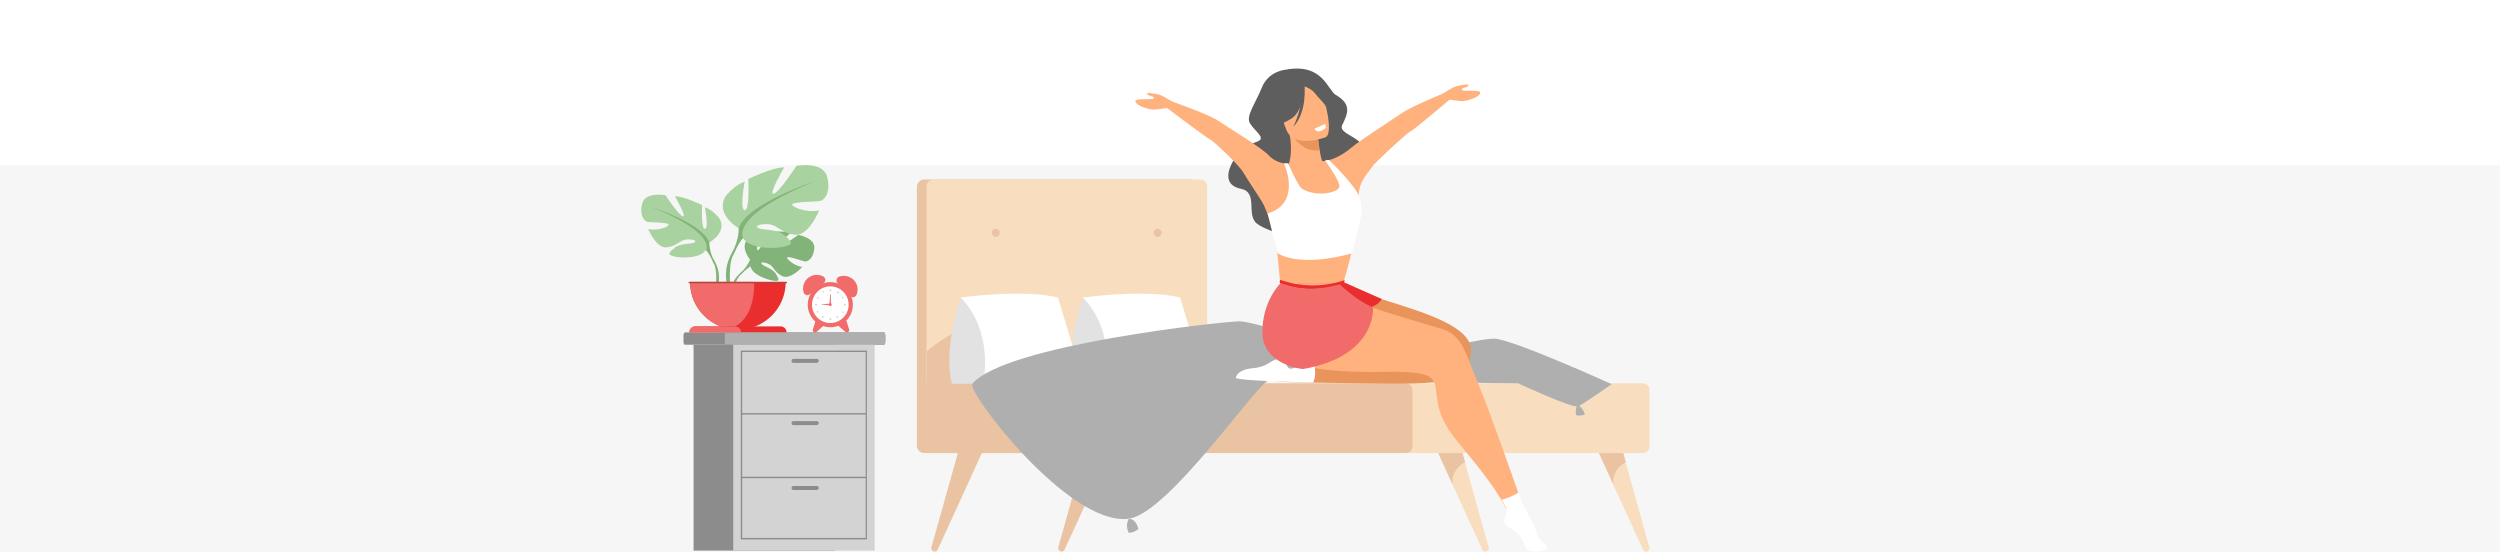 <?xml version="1.0" encoding="utf-8"?>
<!-- Generator: Adobe Illustrator 24.0.0, SVG Export Plug-In . SVG Version: 6.00 Build 0)  -->
<svg version="1.1" id="Camada_1" xmlns="http://www.w3.org/2000/svg" xmlns:xlink="http://www.w3.org/1999/xlink" x="0px" y="0px"
	 viewBox="0 0 1241 274" style="enable-background:new 0 0 1241 274;" xml:space="preserve">
<style type="text/css">
	.st0{clip-path:url(#SVGID_2_);}
	.st1{fill:#FFFFFF;}
	.st2{fill:#F6F6F6;}
	.st3{fill:#F9DDBF;}
	.st4{fill:#EAC3A2;}
	.st5{fill:#3A3A3A;}
	.st6{fill:#E2E2E2;}
	.st7{fill:#D67330;}
	.st8{fill:#8C8C8C;}
	.st9{fill:#AFAFAF;}
	.st10{fill:#D3D3D3;}
	.st11{fill:#82B378;}
	.st12{fill:#A8D29F;}
	.st13{fill:#EA2D2D;}
	.st14{fill:#F26B6B;}
	.st15{fill:#B5453C;}
	.st16{fill:#5E5E5E;}
	.st17{fill:#E8945B;}
	.st18{fill:#FFB27D;}
</style>
<g>
	<defs>
		<rect id="SVGID_1_" y="0" width="1241" height="274"/>
	</defs>
	<clipPath id="SVGID_2_">
		<use xlink:href="#SVGID_1_"  style="overflow:visible;"/>
	</clipPath>
	<g id="room_image" class="st0">
		<rect y="0" class="st1" width="1241" height="274"/>
		<g id="Grupo_97" transform="translate(-854 65)">
			<rect id="Retângulo_2" x="854" y="17" class="st2" width="1241" height="192"/>
			<g id="room_img" transform="translate(1151.233 -57.581)">
				<g id="Grupo_84" transform="translate(21.097 26.581)">
					<g id="Grupo_56" transform="translate(394.947 189.241)">
						<path id="Caminho_180" class="st3" d="M0,0.3l7.7,16.9l0,0l14.9,32.5c0.3,0.5,0.8,0.9,1.4,0.9h0.1c0.9,0,1.7-0.8,1.7-1.7
							c0-0.1,0-0.3-0.1-0.4L13.9,6.2L12.2,0L0,0.3z"/>
					</g>
					<path id="Caminho_181" class="st4" d="M402.7,206.4c-0.7-7.7,6.2-11,6.2-11l-1.7-6.2l-12.2,0.3L402.7,206.4z"/>
					<g id="Grupo_57" transform="translate(474.731 189.241)">
						<path id="Caminho_182" class="st3" d="M0,0.3l7.7,16.9l0,0l14.9,32.5c0.3,0.5,0.8,0.9,1.4,0.9h0.1c0.9,0,1.7-0.8,1.7-1.7
							c0-0.1,0-0.3-0.1-0.4L13.9,6.2L12.2,0L0,0.3z"/>
					</g>
					<path id="Caminho_183" class="st4" d="M482.5,206.4c-0.7-7.7,6.2-11,6.2-11l-1.7-6.2l-12.2,0.3L482.5,206.4z"/>
					<path id="Caminho_184" class="st3" d="M500.5,159.5v28.2c0,1.8-1.4,3.2-3.2,3.2H144.8c-1.8,0-3.2-1.4-3.2-3.2v-28.2
						c0-1.8,1.4-3.2,3.2-3.2h352.5C499.1,156.3,500.5,157.7,500.5,159.5z"/>
					<path id="Caminho_185" class="st4" d="M157.6,189.2l-1.7,6.2L144,237.7c-0.2,0.9,0.3,1.8,1.2,2c0.1,0,0.3,0.1,0.4,0.1h0.1
						c0.6,0,1.2-0.3,1.4-0.9l14.9-32.5l0,0l7.7-16.9L157.6,189.2z"/>
					<path id="Caminho_186" class="st4" d="M220.5,189.2l-1.7,6.2l-11.8,42.3c-0.2,0.9,0.3,1.8,1.2,2c0.1,0,0.3,0.1,0.4,0.1h0.1
						c0.6,0,1.2-0.3,1.4-0.9l14.9-32.5l0,0l7.7-16.9L220.5,189.2z"/>
					<path id="Caminho_187" class="st4" d="M272.5,55.1h-132c-2,0-3.7,1.6-3.7,3.7v128.4c0,2,1.6,3.7,3.7,3.7h132
						c2,0,3.7-1.6,3.7-3.7V58.8C276.1,56.8,274.5,55.1,272.5,55.1z"/>
					<path id="Caminho_188" class="st3" d="M280.9,58.7v109c0.1,1.9-1.3,3.5-3.2,3.6H144.8c-1.9-0.1-3.3-1.7-3.2-3.6v-109
						c-0.1-1.9,1.3-3.5,3.2-3.6h132.9C279.6,55.2,281,56.8,280.9,58.7z"/>
					<path id="Caminho_189" class="st4" d="M167,165.5c0,0-24.5-1.9-25.3-2.6v-22.4c5.2-4.9,15.3-10.4,15.3-10.4L167,165.5z"/>
					<path id="Caminho_190" class="st4" d="M173.9,81.3c0.2-1.1,1.2-1.9,2.3-1.7s1.9,1.2,1.7,2.3c-0.2,1-1,1.7-2,1.7
						C174.8,83.6,173.9,82.5,173.9,81.3z"/>
					<path id="Caminho_191" class="st4" d="M254.3,81.3c0.2-1.1,1.2-1.9,2.3-1.7c1.1,0.2,1.9,1.2,1.7,2.3c-0.2,1-1,1.7-2,1.7
						C255.2,83.6,254.3,82.5,254.3,81.3z"/>
					<path id="Caminho_192" class="st5" d="M173.9,125.5c0.2-1.1,1.2-1.9,2.3-1.7s1.9,1.2,1.7,2.3c-0.2,1-1,1.7-2,1.7
						C174.8,127.8,173.9,126.8,173.9,125.5C173.9,125.6,173.9,125.5,173.9,125.5z"/>
					<path id="Caminho_193" class="st4" d="M254.3,125.5c0.2-1.1,1.2-1.9,2.3-1.7c1.1,0.2,1.9,1.2,1.7,2.3c-0.2,1-1,1.7-2,1.7
						C255.2,127.8,254.3,126.8,254.3,125.5C254.3,125.6,254.3,125.5,254.3,125.5z"/>
					<path id="Caminho_194" class="st4" d="M382.8,159.5v28.2c0,1.8-1.5,3.2-3.2,3.2H141.4c-1.8,0-3.2-1.4-3.2-3.2v-28.2
						c0-1.8,1.5-3.2,3.2-3.2h238.1C381.3,156.3,382.7,157.7,382.8,159.5z"/>
					<g id="Grupo_58" transform="translate(213.589 111.784)">
						<path id="Caminho_195" class="st6" d="M5.6,1.9c0,0-9,26-4.3,42.8h15.5C16.8,44.7,22.5,14.1,5.6,1.9z"/>
						<path id="Caminho_196" class="st1" d="M5.6,1.9c0,0,31.1-4.3,48.3,0l12.9,42.8h-50C16.8,44.7,22.5,19.1,5.6,1.9z"/>
					</g>
					<path id="Caminho_197" class="st7" d="M391,155.2c-0.3-0.2-0.5-0.3-0.5-0.3C390.7,155,390.9,155.1,391,155.2z"/>
					<g id="Grupo_59" transform="translate(152.942 111.784)">
						<path id="Caminho_198" class="st6" d="M5.6,1.9c0,0-9,26-4.3,42.8h15.5C16.8,44.7,22.5,14.1,5.6,1.9z"/>
						<path id="Caminho_199" class="st1" d="M5.6,1.9c0,0,31.1-4.3,48.3,0l12.9,42.8h-50C16.8,44.7,22.5,19.1,5.6,1.9z"/>
					</g>
					<g id="Grupo_64" transform="translate(20.952 131.019)">
						<path id="Caminho_200" class="st8" d="M100.2,1.7v2.7c0,0.9-0.3,1.7-0.7,1.7H0.7C0.3,6.2,0,5.4,0,4.4V1.7C0,0.8,0.3,0,0.7,0
							h98.8C99.9,0,100.2,0.8,100.2,1.7z"/>
						<path id="Caminho_201" class="st9" d="M100.2,1.7v2.7c0,0.9-0.3,1.7-0.6,1.7H21.1c-0.4,0-0.6-0.8-0.6-1.7V1.7
							c0-0.9,0.3-1.7,0.6-1.7h78.5C99.9,0,100.2,0.8,100.2,1.7z"/>
						<rect id="Retângulo_317" x="5" y="6.1" class="st8" width="70.2" height="102.2"/>
						<rect id="Retângulo_318" x="24.7" y="6.1" class="st10" width="70.2" height="102.2"/>
						<g id="Grupo_63" transform="translate(28.445 9.023)">
							<g id="Grupo_60">
								<path id="Caminho_202" class="st8" d="M62.6,93.7H0V0h62.6V93.7z M0.7,93h61.3V0.7H0.7L0.7,93z"/>
							</g>
							<g id="Grupo_61" transform="translate(0.35 31.022)">
								<rect id="Retângulo_319" x="0" y="0" class="st8" width="61.9" height="0.7"/>
							</g>
							<g id="Grupo_62" transform="translate(0.35 62.613)">
								<rect id="Retângulo_320" x="0" y="0" class="st8" width="61.9" height="0.7"/>
							</g>
							<path id="Caminho_203" class="st8" d="M37.7,6.1H26.2c-0.6,0-1-0.4-1-1c0,0,0,0,0,0l0,0c0-0.6,0.4-1,1-1c0,0,0,0,0,0h11.5
								c0.6,0,1,0.4,1,1c0,0,0,0,0,0l0,0C38.7,5.6,38.2,6,37.7,6.1z"/>
							<path id="Caminho_204" class="st8" d="M37.7,37H26.2c-0.6,0-1-0.4-1-1c0,0,0,0,0,0l0,0c0-0.6,0.4-1,1-1h11.5c0.6,0,1,0.4,1,1
								c0,0,0,0,0,0l0,0C38.7,36.5,38.2,37,37.7,37z"/>
							<path id="Caminho_205" class="st8" d="M37.7,69.2H26.2c-0.6,0-1-0.4-1-1c0,0,0,0,0,0l0,0c0-0.6,0.4-1,1-1c0,0,0,0,0,0h11.5
								c0.6,0,1,0.4,1,1c0,0,0,0,0,0l0,0C38.7,68.7,38.2,69.2,37.7,69.2z"/>
						</g>
					</g>
					<g id="Grupo_71" transform="translate(0 47.927)">
						<g id="Grupo_66" transform="translate(44.218 32.969)">
							<path id="Caminho_206" class="st11" d="M9.8,14c0,0-5.8-6.8-0.4-11c0,0,4-2.4,7.2-2.2c0,0-4.6,7.7-3.1,8.4S18,0.3,18,0.3
								s9-0.9,11.9,0.5c0,0-7.7,6.3-6.1,6.7s9.9-5.8,9.9-5.8s8.4,1.4,8,6.6c-0.4,5.1-3.3,6.7-4.6,6.6c-1.3-0.1-8.7-3-8.9-1.9
								c-0.2,1,4.3,4.4,7.5,4.6c0,0-5.9,6.5-9.9,4.6c-3.9-1.9-4.3-4.9-6.7-6c-2.4-1.1-4.5-1.1-3.5,0s5.4,2.3,6.9,4.7
								c1.4,2.5,2.7,4.2-1.4,3.5s-10.7-3.6-11-7L9.8,14z"/>
							<g id="Grupo_65" transform="translate(0 8.314)">
								<path id="Caminho_207" class="st11" d="M37.6,0c0,0-22.8-0.9-27.8,5.6c-1,2.5-2.5,4.6-4.5,6.4l-0.5,1.5c0,0,4-4.2,5.4-4.4
									C10,9.1,7.8,1,37.6,0z"/>
								<path id="Caminho_208" class="st11" d="M5.2,12.1C2.2,14.6,0.3,18.2,0,22.1l0.9,0.1c0,0,1.6-6.7,4.4-9.3
									C8.1,10.3,5.2,12.1,5.2,12.1z"/>
							</g>
						</g>
						<g id="Grupo_68" transform="translate(0 14.66)">
							<path id="Caminho_209" class="st12" d="M33.8,23.8c0,0,9.2-5.2,4.9-12.1c0,0-3.4-4.3-7.1-5.4c0,0,2,10.4,0,10.7
								S30.2,5.2,30.2,5.2s-9.7-4.7-13.5-4.3c0,0,6,10.2,4,9.9S12,0.3,12,0.3s-9.9-1.8-11.5,4s1,8.8,2.4,9.2s10.9,0.2,10.7,1.5
								S7,18.2,3.4,17c0,0,3.9,9.7,9.1,9.2c5.2-0.5,6.8-3.7,9.9-3.9c3.2-0.2,5.5,0.6,3.9,1.5s-7,0.3-9.6,2.5s-4.7,3.5,0.1,4.5
								s13.4,0.4,15.1-3.3L33.8,23.8z"/>
							<g id="Grupo_67" transform="translate(5.069 6.17)">
								<path id="Caminho_210" class="st11" d="M0,0c0,0,25.8,8.3,28.7,17.7c0.1,3.1,0.9,6.2,2.4,9v1.8c0,0-2.7-6.2-4.2-7.1
									C27,21.3,32.7,13.2,0,0z"/>
								<path id="Caminho_211" class="st11" d="M31.2,26.6c2.4,4,3,8.9,1.7,13.4l-1-0.3c0,0,1-8.1-1.1-12.1S31.2,26.6,31.2,26.6z"/>
							</g>
						</g>
						<g id="Grupo_70" transform="translate(40.42)">
							<path id="Caminho_212" class="st12" d="M8,31.4c0,0-12.1-6.8-6.5-16c0,0,4.5-5.7,9.4-7.1c0,0-2.6,13.7,0,14.1
								s1.8-15.5,1.8-15.5s12.8-6.1,17.8-5.7c0,0-7.9,13.4-5.3,13.1S36.6,0.4,36.6,0.4s13.1-2.4,15.2,5.3c2.1,7.8-1.3,11.6-3.2,12.1
								s-14.4,0.3-14.1,1.9c0.3,1.6,8.7,4.2,13.4,2.8c0,0-5.2,12.8-11.9,12.1c-6.8-0.7-8.9-4.9-13.1-5.2s-7.3,0.8-5.2,1.9
								s9.2,0.4,12.6,3.3s6.1,4.7-0.2,6c-6.3,1.3-17.6,0.5-19.9-4.4L8,31.4z"/>
							<g id="Grupo_69" transform="translate(1.565 8.115)">
								<path id="Caminho_213" class="st11" d="M44.2,0c0,0-33.9,11-37.8,23.3c-0.1,4.1-1.2,8.2-3.2,11.8v2.4c0,0,3.6-8.2,5.5-9.4
									C8.7,28.1,1.1,17.4,44.2,0z"/>
								<path id="Caminho_214" class="st11" d="M3.2,35.1c-3.2,5.3-4,11.7-2.3,17.6l1.4-0.4c0,0-1.3-10.7,1.4-16
									C6.5,31,3.2,35.1,3.2,35.1z"/>
							</g>
						</g>
						<path id="Caminho_215" class="st13" d="M71.7,58c0,13.1-10.6,23.7-23.7,23.7S24.2,71.2,24.2,58H71.7z"/>
						<path id="Caminho_216" class="st14" d="M56.1,58c0,8.9-2.1,18-9.4,22c-1.2,0.7-5.2-0.1-6.6,0.4C30.6,77.1,24.2,68.1,24.3,58
							H56.1z"/>
						<path id="Caminho_217" class="st13" d="M72.1,83H23.9c0-1.6,1.3-2.9,2.9-2.9c0,0,0,0,0,0h42.3C70.8,80.1,72.1,81.4,72.1,83z"
							/>
						<path id="Caminho_218" class="st14" d="M49.5,83H23.9c0-1.6,1.3-2.9,2.9-2.9c0,0,0,0,0,0h19.7C48.2,80.1,49.5,81.4,49.5,83z"
							/>
						<rect id="Retângulo_321" x="23.5" y="58" class="st15" width="48.8" height="0.7"/>
					</g>
					<g id="Grupo_81" transform="translate(80.338 102.445)">
						<path id="Caminho_219" class="st14" d="M2.3,14.8c0-6.2,5-11.2,11.2-11.2s11.2,5,11.2,11.2S19.7,26,13.5,26
							C7.3,26,2.3,21,2.3,14.8z"/>
						<g id="Grupo_72" transform="translate(4.748 22.279)">
							<path id="Caminho_220" class="st14" d="M1.4,0.7L0.1,4.8C-0.1,5.4,0.2,6,0.7,6.2c0.1,0,0.2,0,0.3,0.1h0.3
								c0.3,0,0.5-0.1,0.7-0.3l3.1-2.8c0.4-0.4,0.5-1,0.1-1.5C5.2,1.6,5.1,1.5,5,1.5l-2-1.3C2.5-0.1,1.8,0,1.5,0.5
								C1.4,0.6,1.4,0.6,1.4,0.7z"/>
							<path id="Caminho_221" class="st14" d="M16.8,0.7l1.3,4.1c0.2,0.6-0.1,1.2-0.7,1.3c-0.1,0-0.2,0-0.3,0.1h-0.3
								c-0.3,0-0.5-0.1-0.7-0.3L13,3.2c-0.4-0.4-0.5-1-0.1-1.5c0.1-0.1,0.2-0.1,0.2-0.2l2.1-1.3c0.5-0.3,1.1-0.2,1.4,0.3
								C16.7,0.6,16.7,0.7,16.8,0.7z"/>
						</g>
						<path id="Caminho_222" class="st14" d="M2.5,1.5C0.4,3.2-0.5,6,0.2,8.6c0.3,1,1.3,1.7,2.4,1.4c0.3-0.1,0.5-0.2,0.7-0.4L10.3,4
							c0.8-0.7,1-1.9,0.3-2.7c-0.2-0.2-0.3-0.4-0.6-0.5C7.6-0.5,4.7-0.2,2.5,1.5z"/>
						<path id="Caminho_223" class="st14" d="M25.1,2.5c-1.9-1.9-4.8-2.5-7.3-1.6c-1,0.4-1.5,1.5-1.2,2.5c0.1,0.3,0.3,0.5,0.5,0.7
							l6.3,6.4c0.7,0.8,2,0.8,2.7,0c0.2-0.2,0.3-0.4,0.4-0.6C27.6,7.3,27,4.4,25.1,2.5z"/>
						<path id="Caminho_224" class="st1" d="M4.4,14.8c0-5,4.1-9.1,9.1-9.1c5,0,9.1,4.1,9.1,9.1c0,5-4.1,9.1-9.1,9.1l0,0
							C8.5,23.9,4.4,19.8,4.4,14.8z"/>
						<g id="Grupo_80" transform="translate(5.87 7.165)">
							<g id="Grupo_73" transform="translate(0.943 3.902)">
								<path id="Caminho_225" class="st10" d="M13.2,7.1c0.2,0.1,0.3,0.4,0.2,0.6c-0.1,0.2-0.4,0.3-0.6,0.2
									c-0.2-0.1-0.3-0.4-0.2-0.6C12.7,7.1,13,7,13.2,7.1z"/>
								<path id="Caminho_226" class="st10" d="M0.7,0.1C0.9,0.2,1,0.4,0.8,0.7C0.7,0.9,0.5,1,0.2,0.8C0,0.7-0.1,0.4,0.1,0.2
									C0.2,0,0.5-0.1,0.7,0.1z"/>
							</g>
							<g id="Grupo_79">
								<g id="Grupo_74" transform="translate(7.188)">
									<path id="Caminho_227" class="st10" d="M0,0.5C0,0.2,0.2,0,0.5,0c0.3,0,0.5,0.2,0.5,0.5c0,0.3-0.2,0.5-0.5,0.5l0,0
										C0.2,0.9,0,0.7,0,0.5z"/>
									<path id="Caminho_228" class="st10" d="M0,14.8c0-0.3,0.2-0.5,0.5-0.5c0.3,0,0.5,0.2,0.5,0.5c0,0,0,0,0,0
										c0,0.3-0.2,0.5-0.5,0.5C0.2,15.3,0,15.1,0,14.8z"/>
								</g>
								<g id="Grupo_75" transform="translate(3.385 1.091)">
									<path id="Caminho_229" class="st10" d="M7.7,0.2C7.8,0,8.1-0.1,8.3,0.1c0.2,0.1,0.3,0.4,0.2,0.6C8.3,0.9,8,1,7.8,0.9
										C7.6,0.7,7.5,0.4,7.7,0.2C7.7,0.2,7.7,0.2,7.7,0.2z"/>
									<path id="Caminho_230" class="st10" d="M0.1,12.4c0.1-0.2,0.4-0.3,0.6-0.2c0.2,0.1,0.3,0.4,0.2,0.6
										c-0.1,0.2-0.4,0.3-0.6,0.2C0,12.9-0.1,12.6,0.1,12.4C0.1,12.4,0.1,12.4,0.1,12.4z"/>
								</g>
								<g id="Grupo_76" transform="translate(0.922 3.674)">
									<path id="Caminho_231" class="st10" d="M12.8,0.1c0.2-0.1,0.5,0,0.6,0.2c0.1,0.2,0,0.5-0.2,0.6c-0.2,0.1-0.5,0-0.6-0.2
										C12.5,0.5,12.5,0.2,12.8,0.1C12.7,0.1,12.7,0.1,12.8,0.1z"/>
									<path id="Caminho_232" class="st10" d="M0.2,7.1C0.5,7,0.7,7,0.8,7.3c0.1,0.2,0,0.5-0.2,0.6C0.5,8,0.2,7.9,0.1,7.7
										C-0.1,7.5,0,7.2,0.2,7.1C0.2,7.1,0.2,7.1,0.2,7.1z"/>
								</g>
								<g id="Grupo_77" transform="translate(0 7.188)">
									<path id="Caminho_233" class="st10" d="M14.8,0c0.3,0,0.5,0.2,0.5,0.5c0,0.2-0.2,0.5-0.4,0.5c0,0,0,0,0,0
										c-0.3,0-0.5-0.2-0.5-0.5C14.4,0.2,14.6,0,14.8,0L14.8,0L14.8,0z"/>
									<path id="Caminho_234" class="st10" d="M0.5,0c0.3,0,0.5,0.2,0.5,0.5c0,0.2-0.2,0.5-0.4,0.5c0,0,0,0,0,0
										C0.2,0.9,0,0.7,0,0.5C0,0.2,0.2,0,0.5,0C0.4,0,0.5,0,0.5,0z"/>
								</g>
								<g id="Grupo_78" transform="translate(3.674 0.725)">
									<path id="Caminho_235" class="st10" d="M7.9,12.8c0.1,0.2,0,0.5-0.2,0.6c-0.2,0.1-0.5,0-0.6-0.2C7,13,7,12.7,7.2,12.6
										C7.5,12.5,7.7,12.6,7.9,12.8C7.9,12.8,7.9,12.8,7.9,12.8z"/>
									<path id="Caminho_236" class="st10" d="M0.8,0.2c0.1,0.2,0,0.5-0.2,0.6C0.5,1,0.2,0.9,0.1,0.7c-0.1-0.2,0-0.5,0.2-0.6
										C0.4-0.1,0.7,0,0.8,0.2C0.8,0.2,0.8,0.2,0.8,0.2z"/>
								</g>
							</g>
						</g>
						<path id="Caminho_237" class="st14" d="M12.8,14.8c0-0.4,0.3-0.7,0.7-0.7s0.7,0.3,0.7,0.7c0,0.4-0.3,0.7-0.7,0.7
							C13.1,15.5,12.8,15.2,12.8,14.8z"/>
						<path id="Caminho_238" class="st14" d="M8.9,14.6c1.5-0.1,4.3-0.3,4.3-0.3v0.8l-4.3-0.4C8.8,14.7,8.8,14.6,8.9,14.6z"/>
						<path id="Caminho_239" class="st14" d="M13.7,9.7c0.1,2.1,0.2,5.1,0.2,5.1h-0.8l0.3-5.1C13.5,9.5,13.7,9.5,13.7,9.7z"/>
					</g>
					<path id="Caminho_240" class="st9" d="M481.7,156.7c0,0-49.5-22.5-58.4-22.6c-8.9-0.1-49.4,11.1-58.6,9.2
						c-9.3-1.9-60.5-17.7-67.5-17.8s-116.5,11.6-132.9,31c-3,3.6,47.8,70.8,77.6,67c19.8-2.5,64-67.7,69.5-68.6s111.8,1.3,111.8,1.3
						C447.2,156.3,481.7,156.7,481.7,156.7z"/>
					<g id="Grupo_83" transform="translate(245.331 0)">
						<path id="Caminho_241" class="st16" d="M74.5,0.6c0,0-8.5,0.6-11.8,8.9c-3.3,8.2-8.3,14.4-5.7,18c2.6,3.7,5.9,5.9,5.1,7.6
							s-6,1.7-10,5.9s-11.4,16.3,0.2,18.7c8.9,1.8,2.3,13,8.1,17.4c7.5,5.6,33.2,11.1,41.6,4.5c8.4-6.6,5.4-19.9,2.7-24.5
							c-2.7-4.6,6.1-11.1,7.4-13.4c5.4-9.2-12-10.4-9.5-15.6s5.2-10.2-3.2-15C95.4,10.8,93-2.9,74.5,0.6z"/>
						<path id="Caminho_242" class="st17" d="M166.5,140.6c-1.5,16.1-12.3,16.2-52.9,15.7c-13.1-0.2-25.5-0.3-36.2-0.6
							c-22.4-0.5-12.6-7.1-10.4-6.6c4,1.1,8.3,1,12.3-0.2c11.8-3.6,28.8-11.9,36.5-11.4c11.9,0.6,27.3-0.3,27.3-0.3
							s-41.9-5.4-43.5-12.6c-1.5-7.1-24.1-18.5-19.2-19.4c4.9-0.9,22.8,1.6,22.8,1.6c7.1,3.4,14.3,6.3,21.8,8.6
							C143.8,121.3,167.6,128.4,166.5,140.6z"/>
						<path id="Caminho_243" class="st18" d="M90,53.6c-3.6,1.7-10.7,1.4-13.8-1.1c-1.6-1.3-2.3-1.9-1.4-3.1c1.6-1.1,3.4-7.3,1.7-17
							l0.8,0l13.1,0.3c0,0,0.4,4,1,7.8c0.5,3.1,1.2,6.3,2,6.5C95.4,48,97.6,50.1,90,53.6z"/>
						<path id="Caminho_244" class="st17" d="M90.3,32.8c0,0,0.4,4,1,7.8c-7.1,1-12-4.8-14.1-8.1L90.3,32.8z"/>
						<g id="Grupo_82" transform="translate(68.018 5.438)">
							<path id="Caminho_245" class="st18" d="M26.3,28.7c0,0-15.9,6.1-19.5-3.9S-1.3,9,8.7,4.7S22,3.4,24,6.5
								C26.1,9.5,30.4,26.9,26.3,28.7z"/>
							<path id="Caminho_246" class="st16" d="M15.9,1.8c0,0-0.1,13.3-6.2,17.4S0,22.6,0,22.6c2.3-4.1,3-8.9,2.1-13.5
								C2.1,9.1,10.6-2.6,15.9,1.8z"/>
							<path id="Caminho_247" class="st16" d="M15.1,3.1c0,0,4.2,1.4,5.9,3.7c1.7,2.3,4.2,4.3,5.4,6.6c0,0,0.4-9.1-4.9-12.3
								C15.9-2.2,15.1,3.1,15.1,3.1z"/>
							<path id="Caminho_248" class="st16" d="M15.9,3.3c0,0,1.3,13.3-5.7,20.3c0,0,5.7-10.6,3.5-18.9S15.9,3.3,15.9,3.3z"/>
						</g>
						<path id="Caminho_249" class="st1" d="M88.8,29.9c0,0,5.2-2.3,5.4-2.4c0.1-0.2,0,1,0.3,1.6c0.3,0.6-1.6,1.5-2.5,1.9
							C90.8,31.5,89.4,31.1,88.8,29.9z"/>
						<path id="Caminho_250" class="st18" d="M90.5,46c0,0,7.1,1.4,16.9-6.9c3.9-3.3,20.3-13.9,25.2-17.2s20.6-9.7,20.6-9.7l3,3
							c0,0-18.1,15.4-19.8,16.1s-18.2,16-18.9,17.5c-0.6,1.4-7.2,7.3-6.6,14.7C111.3,67.7,90.5,46,90.5,46z"/>
						<path id="Caminho_251" class="st18" d="M76,47.2c-3.8,0.1-7.4-1.4-10-4.2c-3.4-3.7-20.3-13.9-25.2-17.2S15.7,15.5,15.7,15.5
							l-1.8,2.8c0,0,21.4,16.2,23.1,16.9s14.4,12.7,16.5,16.4c2,3.5,7.8,11.9,10,15.7C66.8,73.1,76,47.2,76,47.2z"/>
						<path id="Caminho_252" class="st18" d="M101,46c0,0,10.6,16.8,11.2,20.5c0.6,3.7-4.6,21.1-4.8,23.6s-4.3,16.6-4.3,16.6H71.8
							c0,0-1.6-22.7-3.9-28.6s-7.5-18.3-7.5-18.3l16.7-10.9L101,46z"/>
						<path id="Caminho_253" class="st18" d="M192.2,217l-8.2,1.4c-0.8-1.5-1.6-2.9-2.4-4.3c-7-11.7-16.9-22.7-23.4-31
							c-19.3-24.6,6-33.3-35.5-32.5c-41.5,0.7-57.6-6.3-57.8-18.5c-0.1-4.7,7.1-25.3,7.1-25.3h31.3c0,0-3.2,2.4-1.9,5.3
							c1.3,2.9,44.7,15.4,50.7,17.2c10.5,3.2,11.6,11.9,19.6,31.1c4.1,10,13.9,37.6,18.3,50.2C191.4,214.5,192.2,217,192.2,217z"/>
						<path id="Caminho_254" class="st18" d="M18.2,16.5c0,0-4.9-3.4-7.5-3.8s-5.4-1-4.9,0c0.5,1,3.6,1,3.3,2.1s-9.9-0.5-9.1,1.7
							c0.8,2.3,6.9,3.9,9.1,3.9c2.8-0.2,5.6-0.6,8.4-1.1L18.2,16.5z"/>
						<path id="Caminho_255" class="st18" d="M152.9,12.3c0,0,4.9-3.4,7.5-3.8s5.4-1,4.9,0c-0.5,1-3.6,1-3.3,2.1s9.9-0.5,9.1,1.7
							c-0.8,2.3-6.9,3.9-9.1,3.9c-2.8-0.2-5.6-0.6-8.4-1.1L152.9,12.3z"/>
						<path id="Caminho_256" class="st1" d="M73.7,47.1c0,0,9.2,19.6-8.1,24.9l4.9,19.6c0,0,9.7,7.6,36.8,0.2c0,0,6-18.2,4.9-25.4
							c-1-6.7-16.2-21-16.2-21l-1.9,0.2c0,0,7.5,10.2,7.1,13.1s-11.4,5.4-18.5,1c-2.1-1.3-6.9-12.6-6.9-12.6L73.7,47.1z"/>
						<path id="Caminho_257" class="st13" d="M103.6,106.2l18.6,8.2c0,0-1.6,4.3-9.8,4.9c-6.2,0.5-15.3-7-15.9-10.7L103.6,106.2z"/>
						<path id="Caminho_258" class="st13" d="M71.9,106.7c-0.4-0.5-0.4-1.2-0.1-1.8c10.3,3.6,21.5,3.7,31.9,0.2c0,0,0.4,0.6-0.4,1.5
							C93.2,110.4,82,110.5,71.9,106.7z"/>
						<path id="Caminho_259" class="st1" d="M204,238.4c-1.1,1.7-8.7,2-9.9,0c-1.2-2-2.3-6.4-5.4-8.5c-3.1-2.2-6.8-3.3-5.4-6.7
							s0.9-4.8,0.9-4.8c-0.8-1.5-1.6-2.9-2.4-4.3c2.9-0.8,5.8-2,8.4-3.6c1.4,4,2.3,6.4,2.3,6.4s5.5,9.2,6.6,13.6
							S205.1,236.7,204,238.4z"/>
						<path id="Caminho_260" class="st1" d="M88.2,155.9c-22.4-0.5-38.7-1.4-38.4-2.4c0.4-1.4,1.7-4.2,8.9-4.8s8.5-4.3,12.4-4.5
							s3.4,4.3,5.6,4.8c0.8,0.2,5.6-1.3,12.1-3.3C89,148.7,89.8,152.6,88.2,155.9z"/>
						<path id="Caminho_261" class="st14" d="M71.9,106.7c1.9-0.3,10.1,5.7,29.5,0.5c3.1,2.8,6.3,5.4,9.6,7.7
							c2.2,1.4,4.6,2.7,6.9,3.8c0,0,2.1,24.1-34.8,30.5c0,0-19.7-1.9-20.1-17.7C62.7,115.6,71.9,106.7,71.9,106.7z"/>
					</g>
					<path id="Caminho_262" class="st9" d="M435.3,156.3c0,0,27.1,12.6,29.8,11.4c2.7-1.2,16.6-11,16.6-11l-22.8-3.3L435.3,156.3z"
						/>
					<path id="Caminho_263" class="st9" d="M242,223.5c-1.2,2.2-1.2,4.8,0,7c1.8-0.1,3.4-0.7,4.8-1.9
						C246.7,228.7,246,223.7,242,223.5z"/>
					<path id="Caminho_264" class="st9" d="M464.6,167.2c-0.8,1.6-1,3.4-0.4,5c0,0,2.8,0.4,4.2-0.6
						C468.4,171.7,467.1,167.5,464.6,167.2z"/>
				</g>
			</g>
		</g>
	</g>
</g>
</svg>
